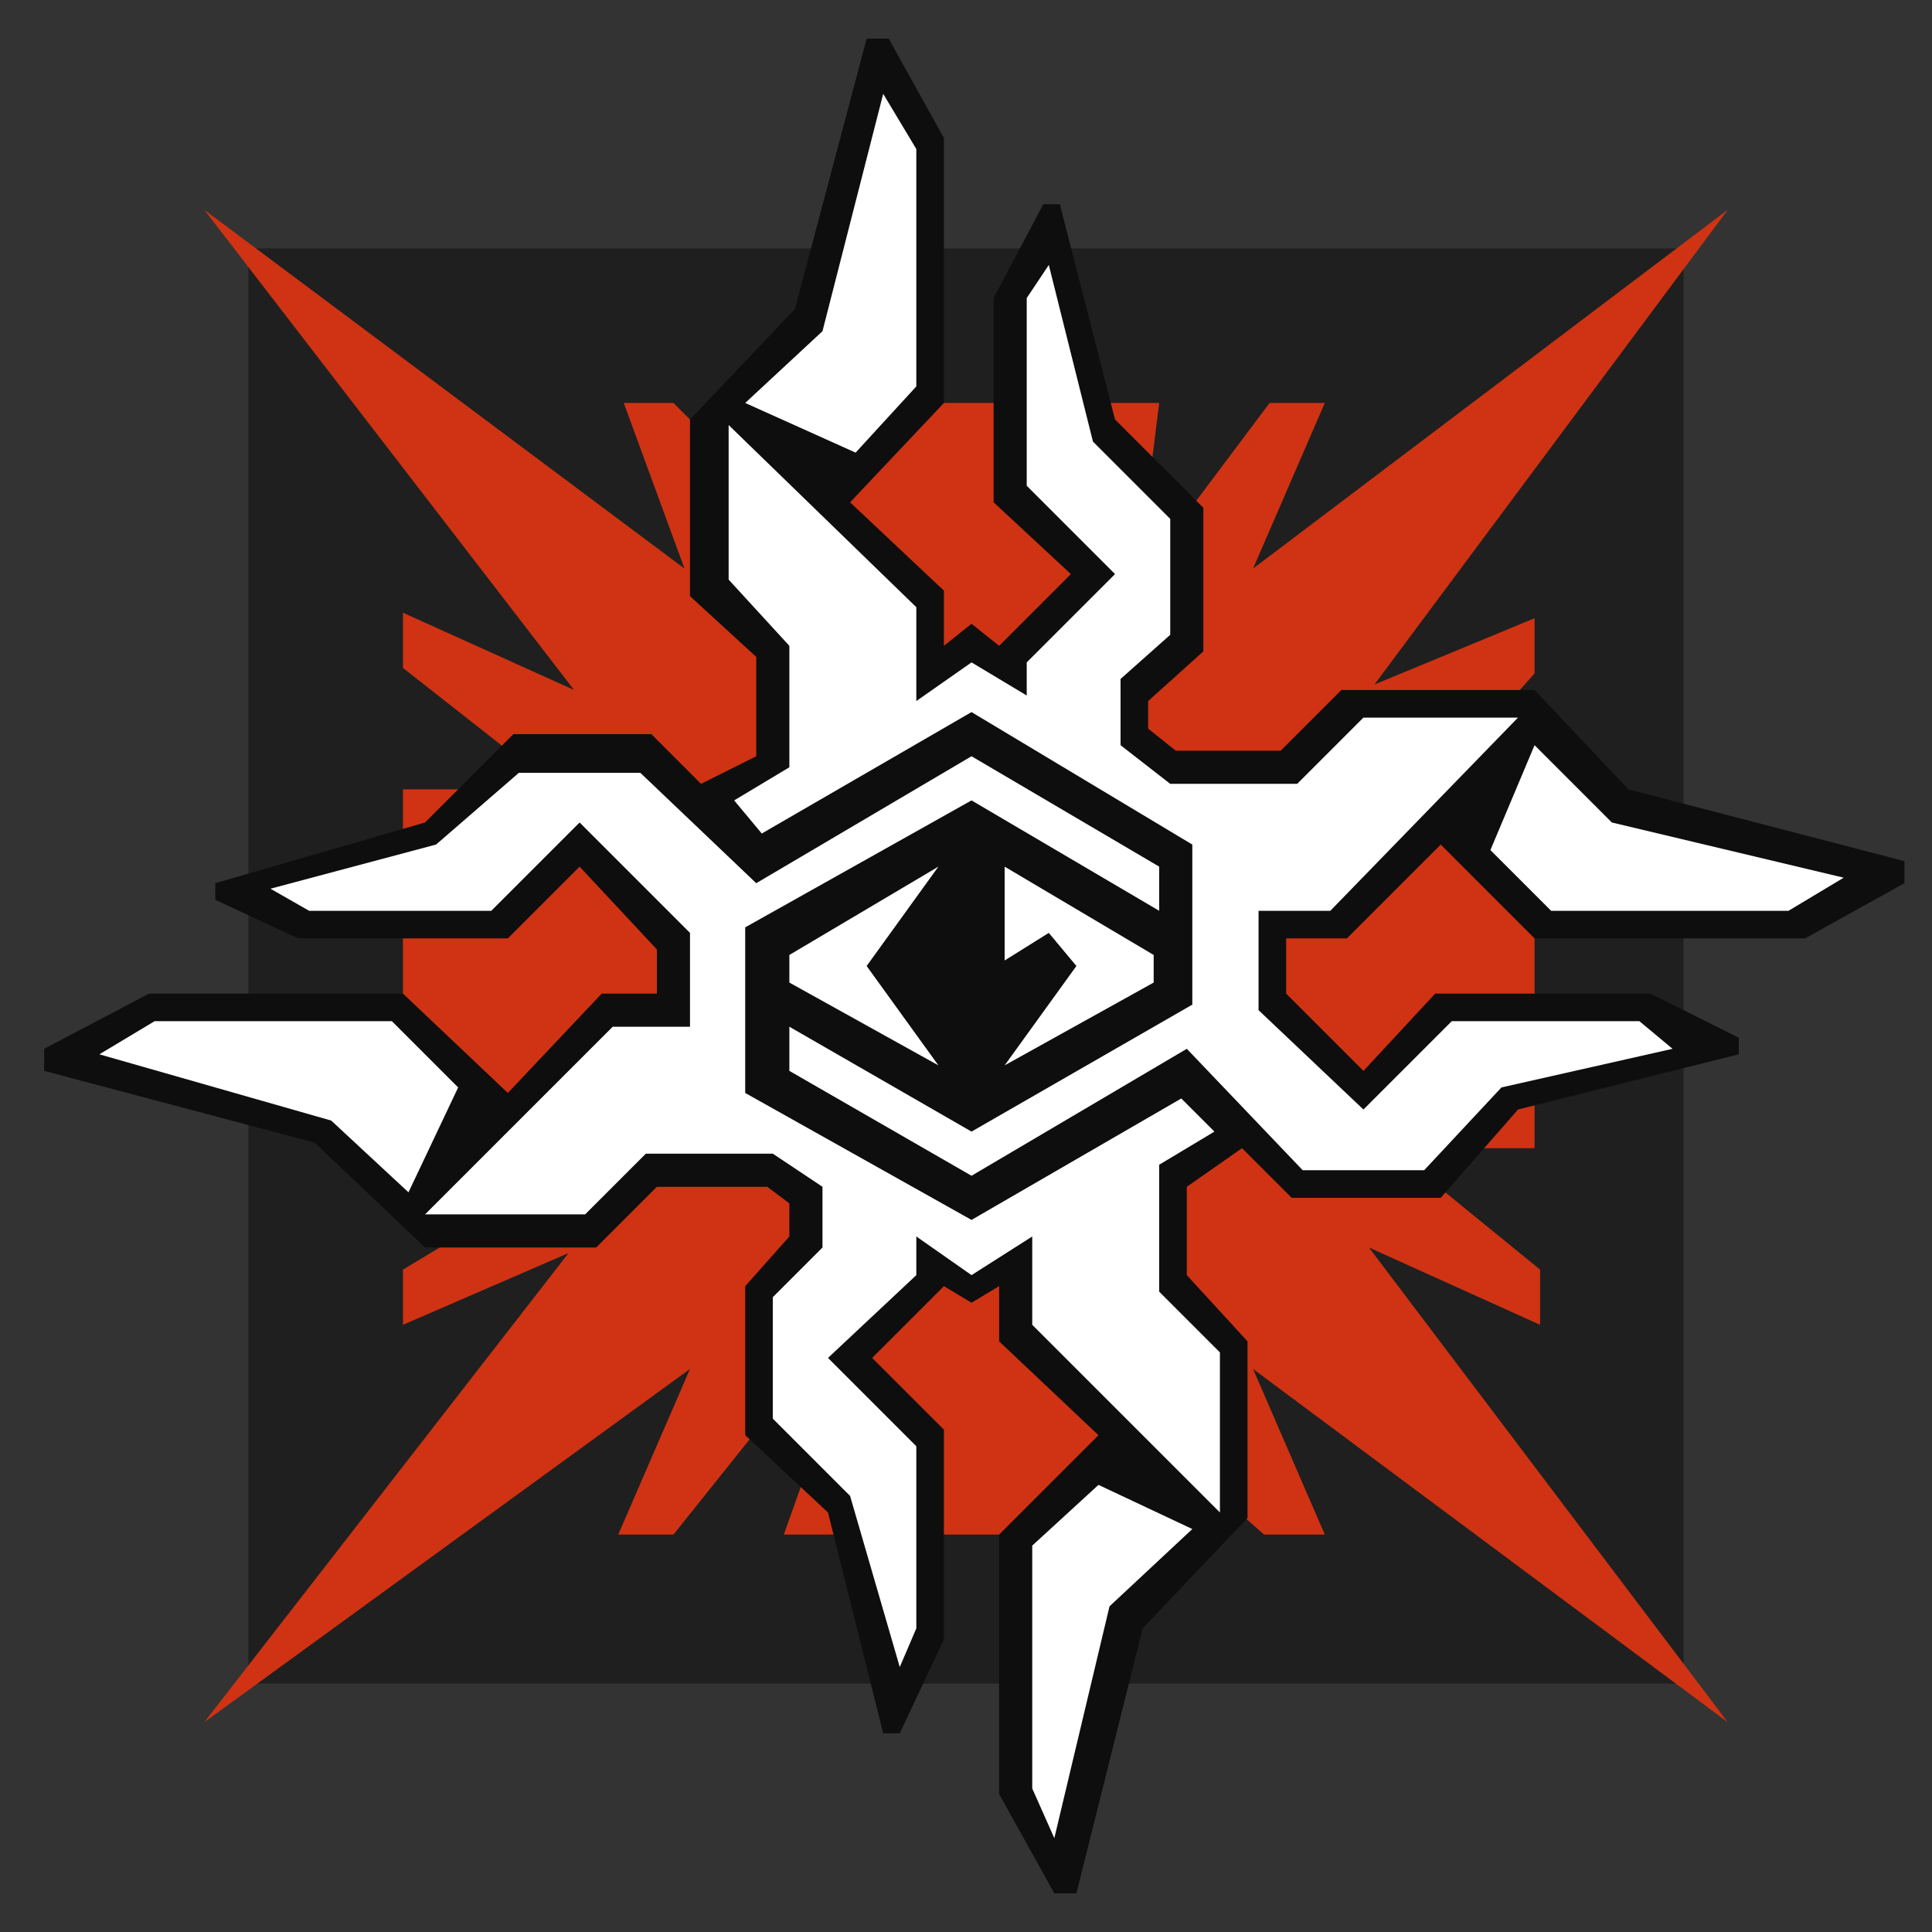 <svg
  xmlns="http://www.w3.org/2000/svg"
  width="350"
  height="350"
  viewBox="0 0 350 350"
  class="r6data__operator r6data__operator__icon r6data__operator__icon__solis"
  id="operator__icon__solis"
>
  <rect x="0" y="0" width="350" height="350" fill="#333333" stroke="none"/>
  <rect x="45" y="45" width="260" height="260" opacity="0.4" />
  <path
    d="M37 38 124 103 113 73H122L131 82V73H210L206 105 230 73H240L227 103 313 38 249 124 278 112V122L262 140H278V208H252L279 230V240L248 226 313 312 227 248 240 278H229L212 263V278H142L158 233 122 278H112L125 248 37 312 103 227 73 240V230L98 215H73V143H101L73 121V111L104 125Z"
    fill="#cf3313"
  />
  <path
    d="M157 7H161L171 25V73L154 91 171 107V117L176 113 181 117 194 104 180 91V54L189 37H192L202 76 218 92V118L208 127V132L213 136H232L243 125 H278L 295 143 345 156V160L327 170H278L261 153 244 170H233V180L247 194 260 180H299L315 188V191L275 201 261 217H234L225 208 215 215V231L226 243V275L207 295 195 343H191L181 325V278L199 260 181 243V233L176 236 171 233 158 246 171 259V297L163 314H160L150 274 135 260V233L143 224V218L139 215H119L108 226H77L57 207 8 194V190L27 180 73 180 92 198 109 180 119 180V172L105 157 92 170H54L39 163V160L77 149 93 133H118L127 142 137 137V119L125 108V76L144 56Z"
    fill="#0e0e0e"
  />
  <path
    d="M132 77 166 110V127L176 120 186 126V120L202 104 186 88V54L190 48 198 80 212 94V115L203 123V135L212 142H235L247 130H275L241 165H228V183L247 201 263 185H297L303 190 272 197 258 212H236L215 190 176 213 143 194 143 186 176 205 216 182V153L176 129 138 151 133 145 143 139V117L132 105Z"
    fill="#ffffff"
  />
  <path
    d="M210 157V165L176 145 135 168V198L176 221 214 199 220 205 210 211V234L221 245V274L187 240V224L176 231 166 224V231L150 246 166 262V295L163 302 154 271 140 257V235L149 226V215L140 209H117L106 220H77L111 186H125V169L105 149 89 165H56L49 161 79 153 94 140H116L137 160 176 137Z"
    fill="#ffffff"
  />
  <path
    d="M160 17 166 27V70L155 82 135 73 149 60ZM278 135 292 149 334 159 324 165H281L270 154ZM187 280 199 269 216 277 201 291 191 333 187 324ZM18 191 28 185H71L83 197 74 216 60 203Z"
    fill="#ffffff"
  />
  <path
    d="M182 157 209 173V178L182 193 195 175 190 169 182 174ZM170 157 157 175 170 193 143 178V173Z"
    fill="#ffffff"
  />
</svg>
